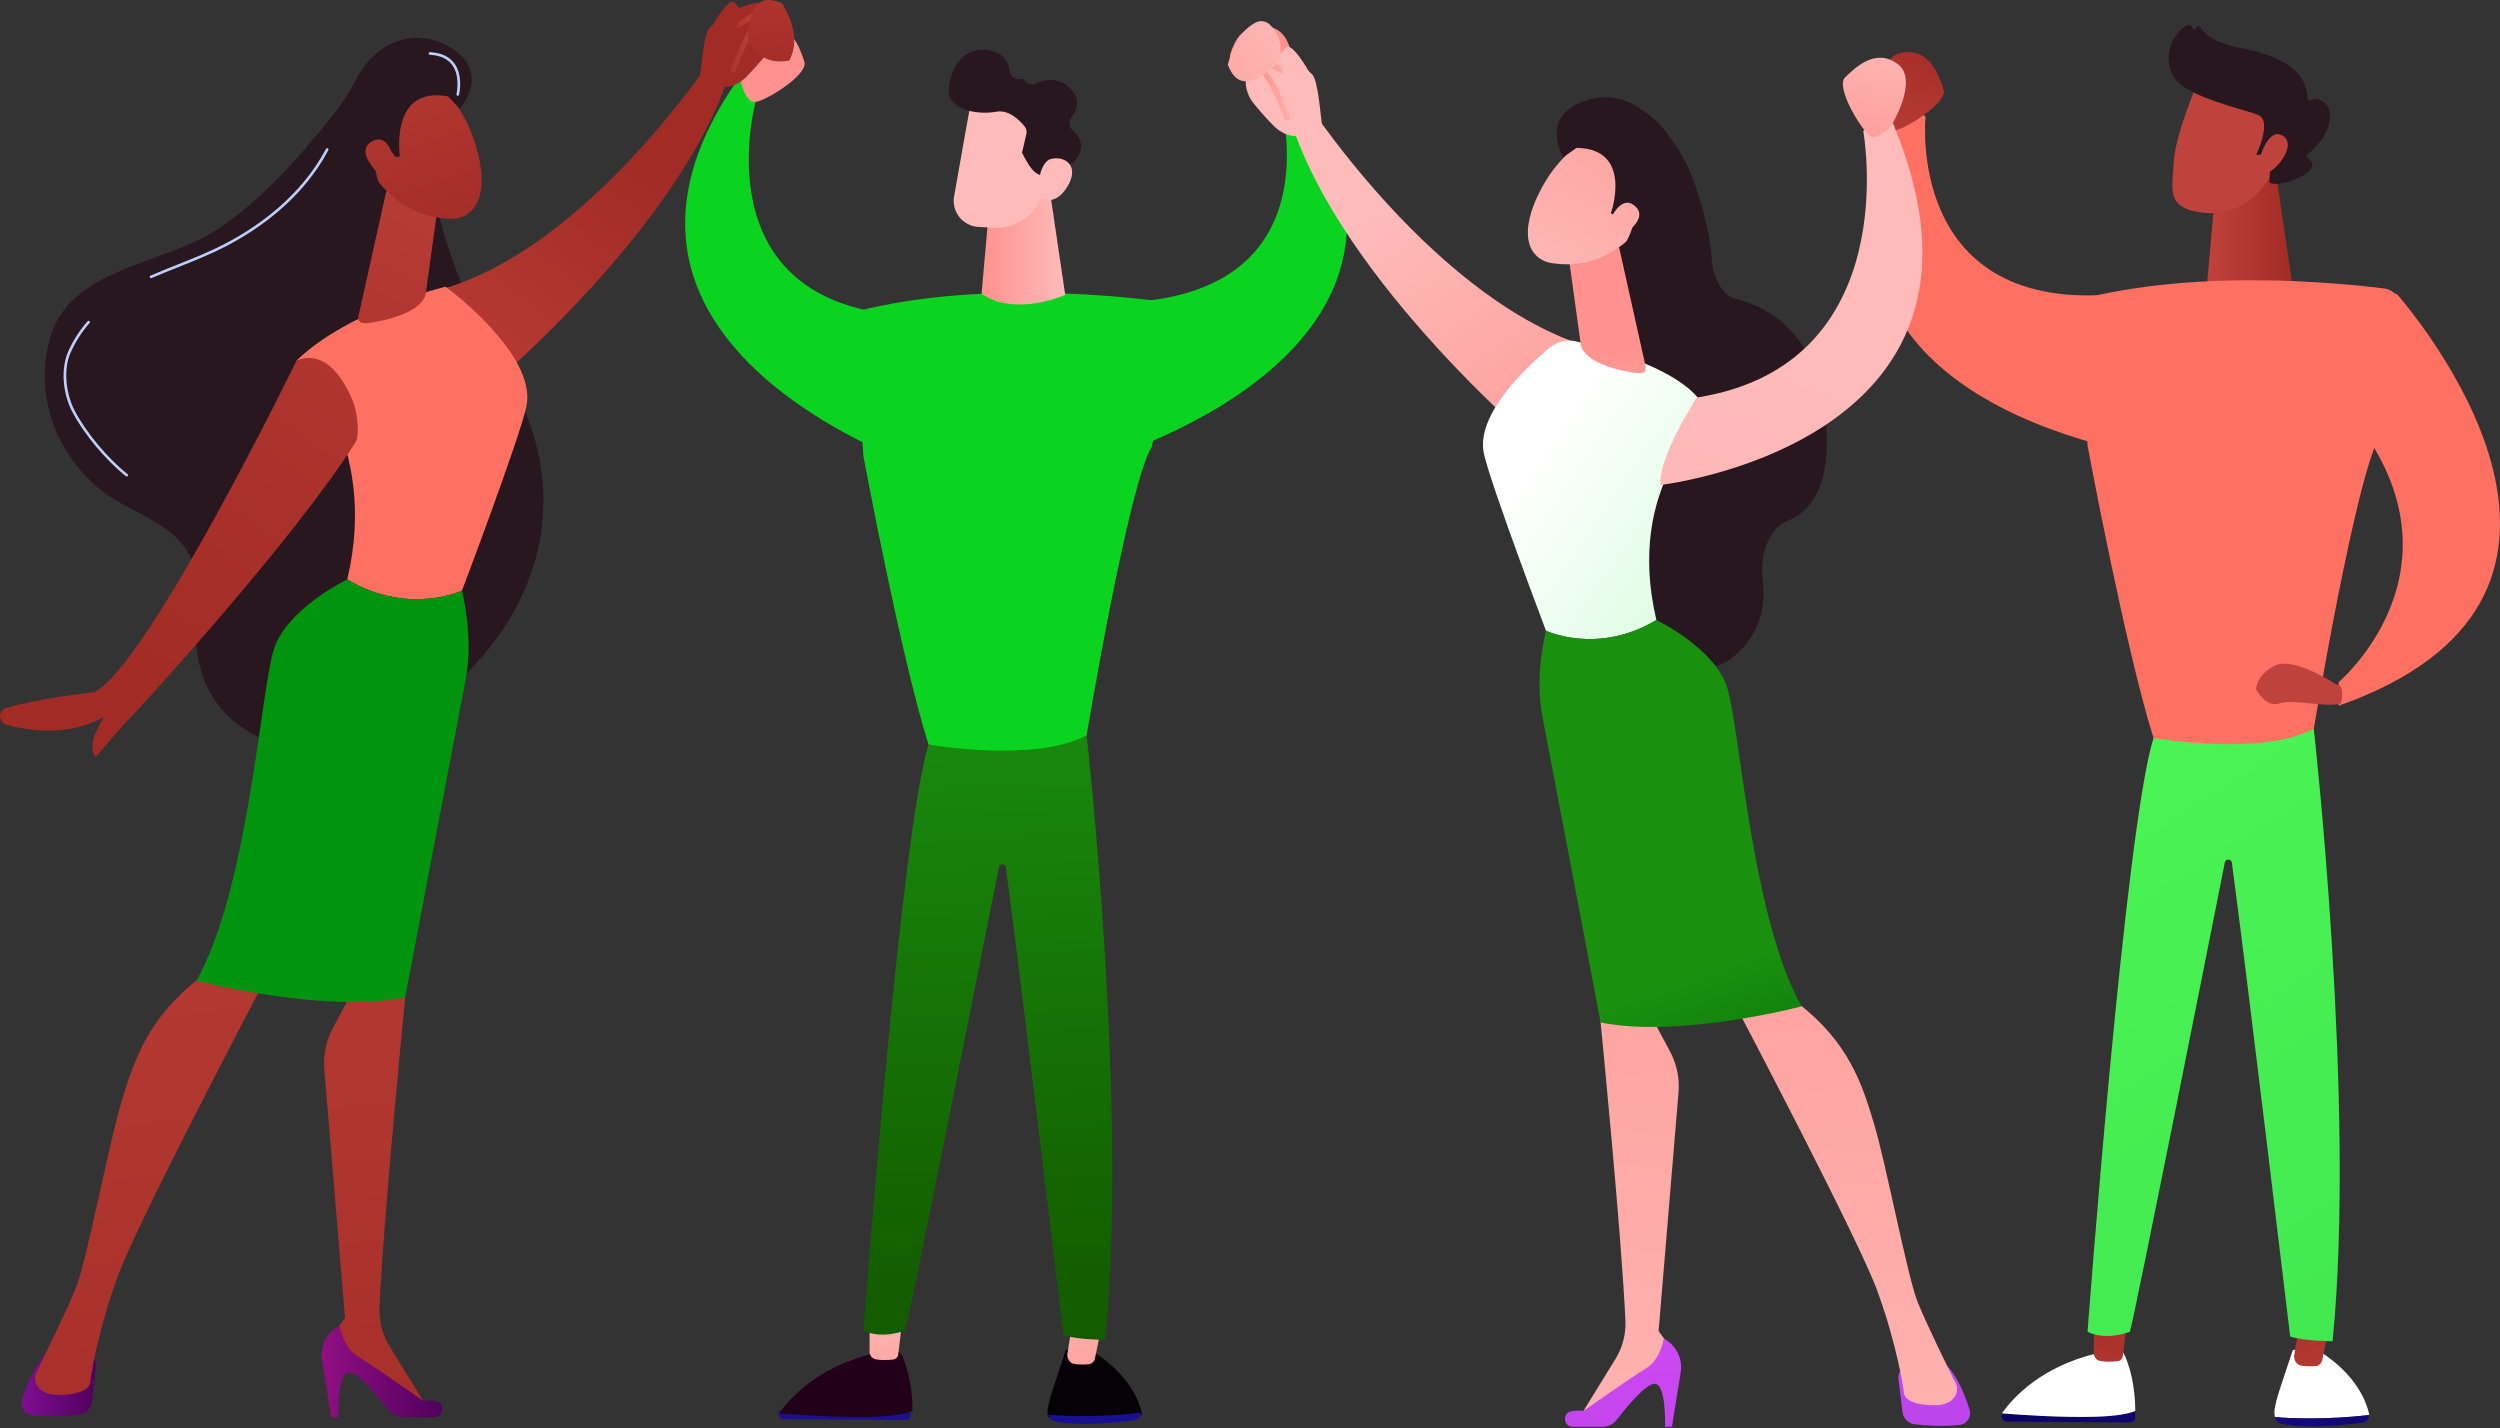 <svg width="597" height="341" viewBox="0 0 597 341" fill="none" xmlns="http://www.w3.org/2000/svg">
<rect x="0" y="0" width="597" height="341" fill="#333333" stroke="none"/>
<g clip-path="url(#clip0_331_2428)">
<path d="M272.74 337.919C272.745 337.745 272.728 337.571 272.688 337.401C270.122 327.2 259.591 321.969 259.591 321.969L254.53 322.367C251.62 331.359 249.744 335.748 250.211 338.205C250.223 338.274 250.245 338.34 250.264 338.406C254.438 338.778 263.032 339.022 272.74 337.919Z" fill="#060007"/>
<path d="M250.344 337.835C250.437 338.222 250.633 338.575 250.913 338.858C251.193 339.14 251.545 339.339 251.931 339.435C257.792 340.669 267.113 339.676 271.02 339.163C271.875 339.052 272.516 338.254 272.529 337.352C262.947 338.443 254.465 338.203 250.344 337.835Z" fill="url(#paint0_linear_331_2428)"/>
<path d="M263.666 313.839L261.479 324.366C261.417 324.728 261.241 325.061 260.976 325.316C260.711 325.571 260.372 325.735 260.008 325.783C258.88 325.897 257.742 325.879 256.619 325.73C255.489 325.563 254.694 324.417 254.908 323.188L256.428 313.839H263.666Z" fill="url(#paint1_linear_331_2428)"/>
<path d="M207.901 337.747C213.247 337.598 215.995 336.969 217.421 336.385C217.421 336.916 217.421 337.454 217.406 338.015C217.41 338.289 217.307 338.554 217.119 338.754C216.931 338.953 216.673 339.072 216.399 339.084L187.104 338.896C186.17 338.896 185.624 337.805 186.035 336.948C189.871 337.268 199.654 337.978 207.901 337.747Z" fill="url(#paint2_linear_331_2428)"/>
<path d="M186.1 337.514C186.132 337.436 186.171 337.361 186.217 337.29C188.837 333.629 195.515 326.335 208.706 323.177L215.035 322.976C215.035 322.976 217.851 327.875 217.905 336.948C216.459 337.538 213.664 338.175 208.259 338.327C199.902 338.552 189.991 337.833 186.1 337.514Z" fill="#23001A"/>
<path d="M215.746 313.138C215.676 313.604 214.821 320.68 214.489 323.423C214.463 323.727 214.336 324.012 214.128 324.235C213.92 324.458 213.644 324.604 213.343 324.651C212.274 324.779 210.563 324.894 209.054 324.584C208.643 324.483 208.28 324.243 208.025 323.905C207.77 323.568 207.639 323.153 207.653 322.73V311.624L215.746 313.138Z" fill="url(#paint3_linear_331_2428)"/>
<path d="M259.492 175.578C259.492 175.578 269.486 264.42 263.933 319.946C263.933 319.946 257.27 319.946 253.939 318.836C253.939 318.836 243.553 231.972 240.194 207.114C240.167 206.918 240.072 206.737 239.925 206.605C239.778 206.472 239.589 206.396 239.391 206.39C239.193 206.384 239 206.448 238.845 206.571C238.69 206.694 238.584 206.868 238.545 207.063C234.399 227.973 218.118 309.979 216.18 317.724C216.18 317.724 210.621 319.946 206.186 317.724C206.186 317.724 215.071 198.899 221.734 177.8L259.492 175.578Z" fill="url(#paint4_linear_331_2428)"/>
<path d="M279.481 72.3C279.481 72.3 237.282 65.637 203.965 74.52L206.187 108.947C206.187 108.947 215.071 156.699 221.734 177.8C221.734 177.8 247.276 182.241 259.492 175.578C259.492 175.578 269.487 115.61 275.04 106.725C275.04 106.725 280.591 83.405 279.481 72.3Z" fill="#0BD420"/>
<path d="M250.165 41.956L254.369 70.395C254.369 70.395 242.625 75.79 234.399 70.164L236.169 50.1L250.165 41.956Z" fill="url(#paint5_linear_331_2428)"/>
<path d="M232.064 23.442C231.934 23.684 229.4 38.019 227.839 46.893C227.687 47.758 227.72 48.645 227.936 49.497C228.151 50.349 228.545 51.145 229.09 51.833C229.635 52.522 230.32 53.088 231.1 53.493C231.879 53.898 232.735 54.134 233.612 54.184L237.016 54.385C240.032 54.565 243.006 53.612 245.356 51.714C247.707 49.815 249.263 47.108 249.722 44.122L252.181 28.048C252.181 28.048 235.28 17.624 232.064 23.442Z" fill="url(#paint6_linear_331_2428)"/>
<path d="M255.845 28.078C257.149 26.457 258.287 23.833 255.509 21.073C252.697 18.28 249.505 18.977 247.482 19.914C247.045 20.124 246.551 20.187 246.075 20.092C245.599 19.998 245.167 19.751 244.843 19.39C244.684 19.2 244.477 19.054 244.245 18.968C244.012 18.882 243.76 18.858 243.515 18.898C243.24 18.936 242.96 18.92 242.691 18.848C242.422 18.777 242.17 18.653 241.95 18.484C241.729 18.314 241.545 18.102 241.407 17.861C241.27 17.619 241.182 17.352 241.148 17.076C240.909 15.062 239.835 12.688 236.271 12C229.732 10.736 226.471 17.277 226.589 21.877C226.706 26.476 233.869 27.436 237.936 26.679C240.93 26.117 243.496 28.743 244.664 30.175C244.872 30.431 245.018 30.731 245.092 31.052C245.166 31.373 245.166 31.706 245.091 32.027L244.058 36.471C244.773 37.852 245.476 39.251 246.481 40.439C247.079 41.188 247.905 41.72 248.833 41.955C250.052 39.687 253.461 39.302 255.034 39.251C255.333 39.242 255.627 39.171 255.897 39.043C256.167 38.915 256.408 38.732 256.604 38.506C257.799 37.136 259.67 34.078 256.091 31.074C255.668 30.704 255.406 30.185 255.36 29.626C255.314 29.066 255.488 28.511 255.845 28.078Z" fill="#291720"/>
<path d="M247.661 46.705C247.661 46.705 247.802 38.682 251.05 37.938C254.298 37.193 257.799 39.533 255.021 44.333C251.568 50.306 247.661 46.705 247.661 46.705Z" fill="url(#paint7_linear_331_2428)"/>
<path d="M226.087 113.867C226.087 113.867 129.312 85.085 176.658 18.336L180.627 23.566C180.627 23.566 167.019 70.908 214.273 75.204C214.273 75.204 226.513 106.77 226.087 113.867Z" fill="#0BD420"/>
<path d="M260.486 110.64C260.486 110.64 355.84 84.685 308.494 17.936L305.286 22.471C305.286 22.471 319.551 67.682 272.296 71.977C272.301 71.982 260.061 103.547 260.486 110.64Z" fill="#0BD420"/>
<path d="M308.815 18.285C308.815 18.285 309.565 7.503 303.12 6.43C296.676 5.357 294.854 9.693 293.78 12.913C292.707 16.134 303.445 22.581 305.592 22.581C307.739 22.581 308.815 18.285 308.815 18.285Z" fill="url(#paint8_linear_331_2428)"/>
<path d="M177.037 20.064C177.037 20.064 175.968 7.176 182.406 6.101C188.845 5.025 190.998 11.47 192.074 14.692C193.149 17.915 182.406 24.357 180.26 24.357C178.113 24.357 177.037 20.064 177.037 20.064Z" fill="url(#paint9_linear_331_2428)"/>
<path d="M87.397 15.325C87.85 15.456 80.644 26.053 80.401 26.361C72.187 36.768 62.804 47.646 51.64 54.952C38.971 63.242 16.786 63.875 11.975 80.653C8.126 94.094 13.149 107.927 23.783 116.771C29.199 121.274 36.332 123.207 41.567 127.903C48.991 134.564 46.605 142.385 46.754 151.336C46.968 164.491 53.383 173.318 65.905 177.8C91.445 186.946 152.117 143.29 121.193 89.719C90.269 36.148 108.791 21.483 108.791 21.483L87.397 15.325Z" fill="#291720"/>
<path d="M172.305 10.546C172.305 10.546 141.086 59.941 103.939 69.482C103.939 69.482 111.175 90.094 116.769 92.452C116.769 92.452 162.456 54.33 174.197 17.564L172.305 10.546Z" fill="url(#paint10_linear_331_2428)"/>
<path d="M22.905 326.485L21.894 334.805C21.802 335.572 21.455 336.286 20.908 336.832C20.361 337.377 19.646 337.722 18.879 337.812C16.21 338.117 11.931 338.43 7.743 337.987C7.31 337.938 6.895 337.793 6.525 337.564C6.155 337.335 5.841 337.027 5.604 336.661C5.368 336.296 5.216 335.883 5.158 335.452C5.1 335.021 5.139 334.583 5.271 334.168C6.291 330.961 8.16 326.134 10.852 323.297H20.083C20.485 323.297 20.883 323.382 21.25 323.548C21.617 323.713 21.945 323.954 22.212 324.256C22.478 324.557 22.678 324.912 22.798 325.296C22.917 325.68 22.954 326.086 22.905 326.485Z" fill="url(#paint11_linear_331_2428)"/>
<path d="M95.2 229.012L96.759 238.177C96.759 238.177 91.541 291.023 90.613 312.162C90.471 315.473 91.325 318.75 93.064 321.571L102.137 336.302L79.079 322.698L78.622 319.884L82.396 314.694L77.452 255.493C77.161 252.014 77.879 248.525 79.52 245.443L84.288 236.486L95.2 229.012Z" fill="url(#paint12_linear_331_2428)"/>
<path d="M103.654 338.44H96.296C95.617 338.441 94.947 338.287 94.337 337.988C93.728 337.689 93.195 337.254 92.78 336.716C90.486 333.736 85.724 327.921 83.462 327.77C80.402 327.556 80.793 338.44 80.793 338.44H79.082L76.912 324.926C76.645 323.268 76.907 321.568 77.661 320.068C78.414 318.567 79.621 317.341 81.109 316.565C81.109 316.565 81.809 321.737 85.6 324.023C89.391 326.309 101.028 334.501 101.028 334.501C102.024 334.385 103.032 334.411 104.021 334.58C106.337 335.001 106.012 338.44 103.654 338.44Z" fill="url(#paint13_linear_331_2428)"/>
<path d="M63.623 233.366C63.623 233.366 33.06 291.342 28.2 304.572C23.339 317.801 21.639 328.852 21.571 329.898C21.468 331.531 19.432 333.105 13.834 333.105C10.943 333.105 9.528 331.946 8.835 330.824C8.548 330.35 8.386 329.812 8.364 329.259C8.342 328.705 8.462 328.156 8.711 327.661C10.479 324.084 16.088 312.648 18.166 307.463C20.647 301.262 25.984 273.211 28.912 263.454C31.839 253.697 35.147 243.115 47.891 233.366C47.893 233.366 56.643 224.796 63.623 233.366Z" fill="url(#paint14_linear_331_2428)"/>
<path d="M82.928 138.369C90.812 104.96 70.84 86.066 70.84 86.066C83.444 73.968 106.405 68.464 106.405 68.464C106.405 68.464 128.314 84.482 125.716 97.021C124.191 104.368 110.32 141.036 110.32 141.036C110.32 141.036 97.481 147.109 82.928 138.369Z" fill="url(#paint15_linear_331_2428)"/>
<path d="M65.449 154.903C68.656 145.238 82.927 138.366 82.927 138.366C97.481 147.105 110.312 141.032 110.312 141.032C110.312 141.032 113.191 152.032 111.204 162.255C109.218 172.478 96.758 238.165 96.758 238.165C77.122 242.144 46.922 234.162 46.922 234.162C59.429 211.97 62.239 164.575 65.449 154.903Z" fill="url(#paint16_linear_331_2428)"/>
<path d="M92.08 46.388L85.665 75.178C85.052 77.714 87.365 77.299 89.929 76.816C94.126 76.025 99.539 74.396 101.348 71.128C101.522 70.789 101.634 70.421 101.677 70.042L104.431 50.077C104.537 49.306 104.389 48.522 104.01 47.842C103.632 47.163 103.042 46.625 102.331 46.309L97.017 43.957C96.538 43.744 96.017 43.639 95.492 43.65C94.967 43.661 94.451 43.786 93.98 44.018C93.51 44.25 93.095 44.583 92.767 44.992C92.439 45.402 92.204 45.878 92.08 46.388Z" fill="url(#paint17_linear_331_2428)"/>
<path d="M104.358 20.141C104.358 20.141 111.181 24.759 114.113 36.524C117.045 48.289 112.28 52.506 107.397 52.249C102.513 51.993 95.422 50.479 89.291 42.039C83.161 33.599 95.416 14.496 104.358 20.141Z" fill="url(#paint18_linear_331_2428)"/>
<path d="M95.484 37.296C95.484 37.296 92.984 20.44 106.98 23.019L109.811 25.963C109.811 25.963 116.653 18.248 109.081 12.417C101.51 6.586 90.981 8.079 85.16 18.695C79.34 29.312 77.229 36.772 82.107 43.369C86.984 49.966 90.66 44.308 90.66 44.308C90.66 44.308 88.423 38.599 90.279 36.148C92.135 33.697 94.53 37.572 94.53 37.572L95.484 37.296Z" fill="#291720"/>
<path d="M94.53 39.941C94.53 39.941 93.296 31.268 88.866 33.74C84.435 36.212 90.463 41.84 92.879 43.754L94.53 39.941Z" fill="url(#paint19_linear_331_2428)"/>
<path d="M171.822 20.714C171.911 21.734 168.325 22.437 167.184 18.094C167.496 16.208 168.054 7.95 169.422 6.667C176.714 -0.175 182.774 0.661 182.774 0.661C183.45 3.03 184.438 5.123 184.551 7.828C184.621 9.87 183.935 11.865 182.626 13.433C181.343 14.992 179.596 17.006 178.029 18.533C175.074 21.426 171.822 20.714 171.822 20.714Z" fill="url(#paint20_linear_331_2428)"/>
<path d="M175.457 17.39L174.266 16.873C174.598 16.018 177.546 8.491 179.041 6.842C179.582 6.244 179.858 5.718 179.834 5.32C179.814 5.108 179.726 4.908 179.584 4.749L174.431 7.661L172.128 11.472L171.042 10.738L173.526 6.628L179.766 3.104L180.099 3.391C180.741 3.949 181.079 4.552 181.119 5.236C181.166 6.045 180.79 6.876 179.971 7.783C178.846 9.023 176.33 15.139 175.457 17.39Z" fill="url(#paint21_linear_331_2428)"/>
<path d="M70.84 86.067C70.84 86.067 35.344 158.923 22.514 165.293C22.514 165.293 9.47 166.655 1.482 169.072C-0.528 169.679 -0.46 172.531 1.565 173.083C7.125 174.601 16.339 175.863 24.783 171.285C24.783 171.285 20.245 178.082 22.893 180.732C22.893 180.732 28.94 173.551 31.208 171.285C33.203 169.288 69.544 129.671 84.82 105.778C86.054 103.853 85.198 98.11 84.341 95.984C82.357 91.096 77.978 83.287 70.84 86.067Z" fill="url(#paint22_linear_331_2428)"/>
<path d="M170.015 6.269C170.015 6.269 174.078 -1.018 175.449 0.63C176.819 2.279 177.208 2.422 176.366 4.939C175.523 7.456 177.104 12.921 174.803 14.647C172.502 16.373 170.693 15.222 170.015 6.269Z" fill="url(#paint23_linear_331_2428)"/>
<path d="M30.265 113.79C30.312 113.789 30.359 113.778 30.401 113.758C30.444 113.737 30.481 113.707 30.511 113.67C30.537 113.638 30.556 113.601 30.568 113.561C30.579 113.521 30.583 113.48 30.578 113.439C30.574 113.398 30.561 113.358 30.541 113.321C30.521 113.285 30.494 113.253 30.462 113.228C25.591 109.332 20.495 103.199 17.779 97.971C15.906 94.363 14.982 88.492 16.841 84.251C17.985 81.659 19.52 79.257 21.393 77.131C21.421 77.1 21.442 77.063 21.455 77.024C21.468 76.984 21.474 76.943 21.471 76.901C21.468 76.86 21.457 76.819 21.439 76.782C21.42 76.745 21.395 76.711 21.363 76.684C21.3 76.63 21.218 76.603 21.135 76.608C21.052 76.614 20.974 76.652 20.918 76.714C19.004 78.889 17.434 81.346 16.263 83.997C14.525 87.963 14.918 93.833 17.221 98.262C19.971 103.56 25.133 109.774 30.068 113.719C30.124 113.765 30.193 113.79 30.265 113.79Z" fill="#BDD0FB"/>
<path d="M36.056 66.435C36.099 66.435 36.142 66.426 36.182 66.409C38.305 65.483 40.501 64.609 42.627 63.762C46.394 62.265 50.288 60.712 53.96 58.807C61.713 54.772 72.251 47.508 78.415 35.836C78.451 35.762 78.456 35.678 78.43 35.6C78.405 35.523 78.35 35.458 78.279 35.42C78.207 35.382 78.123 35.373 78.044 35.395C77.966 35.417 77.899 35.468 77.857 35.538C71.77 47.07 61.343 54.253 53.669 58.247C50.034 60.139 46.157 61.683 42.404 63.178C40.266 64.033 38.074 64.889 35.94 65.829C35.874 65.859 35.821 65.91 35.788 65.974C35.755 66.039 35.745 66.112 35.76 66.183C35.775 66.253 35.813 66.317 35.869 66.363C35.925 66.408 35.994 66.434 36.066 66.435H36.056Z" fill="#BDD0FB"/>
<path d="M109.314 22.869C109.384 22.869 109.453 22.845 109.508 22.802C109.564 22.759 109.603 22.698 109.62 22.629C109.665 22.445 110.689 18.083 108.463 15.096C107.248 13.473 105.307 12.586 102.69 12.464C102.648 12.461 102.606 12.466 102.567 12.479C102.527 12.493 102.491 12.514 102.46 12.542C102.429 12.57 102.405 12.604 102.387 12.642C102.37 12.68 102.361 12.722 102.36 12.763C102.358 12.805 102.364 12.846 102.379 12.886C102.393 12.925 102.414 12.961 102.442 12.991C102.47 13.022 102.504 13.047 102.542 13.065C102.579 13.083 102.62 13.093 102.662 13.095C105.078 13.208 106.859 14.01 107.956 15.475C110.013 18.224 109.015 22.437 109.006 22.48C108.996 22.52 108.994 22.561 109.001 22.602C109.007 22.643 109.021 22.683 109.043 22.718C109.064 22.753 109.092 22.784 109.126 22.808C109.159 22.833 109.197 22.851 109.237 22.86C109.262 22.867 109.288 22.869 109.314 22.869Z" fill="#BDD0FB"/>
<path d="M565.74 337.919C565.745 337.745 565.728 337.571 565.688 337.401C563.122 327.2 552.591 321.969 552.591 321.969L547.53 322.367C544.62 331.359 542.744 335.748 543.211 338.205C543.223 338.274 543.245 338.34 543.264 338.406C547.438 338.778 556.032 339.022 565.74 337.919Z" fill="white"/>
<path d="M543.264 338.406C543.357 338.798 543.556 339.156 543.839 339.442C544.122 339.728 544.479 339.931 544.87 340.027C550.808 341.278 560.249 340.273 564.211 339.753C565.086 339.64 565.725 338.832 565.74 337.918C556.032 339.022 547.438 338.778 543.264 338.406Z" fill="url(#paint24_linear_331_2428)"/>
<path d="M556.759 314.093L554.544 324.761C554.481 325.129 554.301 325.467 554.032 325.725C553.763 325.983 553.418 326.148 553.047 326.196C551.904 326.311 550.752 326.293 549.613 326.14C548.469 325.974 547.674 324.813 547.877 323.575L549.417 314.104L556.759 314.093Z" fill="url(#paint25_linear_331_2428)"/>
<path d="M500.265 338.318C505.671 338.166 508.466 337.529 509.911 336.939C509.911 337.476 509.911 338.023 509.894 338.59C509.899 338.868 509.795 339.136 509.605 339.339C509.415 339.542 509.154 339.663 508.876 339.676L479.197 339.484C478.249 339.484 477.7 338.378 478.106 337.51C481.991 337.833 491.902 338.551 500.265 338.318Z" fill="url(#paint26_linear_331_2428)"/>
<path d="M478.1 337.514C478.132 337.436 478.171 337.361 478.217 337.29C480.837 333.629 487.515 326.335 500.706 323.177L507.035 322.976C507.035 322.976 509.851 327.875 509.905 336.948C508.459 337.538 505.664 338.175 500.259 338.327C491.902 338.552 481.991 337.833 478.1 337.514Z" fill="white"/>
<path d="M508.207 313.377C508.136 313.85 507.27 321.019 506.934 323.799C506.908 324.106 506.779 324.395 506.568 324.621C506.358 324.846 506.078 324.994 505.773 325.042C504.704 325.17 502.951 325.287 501.426 324.975C501.01 324.872 500.642 324.629 500.384 324.287C500.125 323.945 499.992 323.524 500.006 323.096V311.842L508.207 313.377Z" fill="url(#paint27_linear_331_2428)"/>
<path d="M552.529 174.004C552.529 174.004 562.656 264.027 557.02 320.282C557.02 320.282 550.269 320.282 546.895 319.157C546.895 319.157 536.37 231.144 532.966 205.959C532.93 205.768 532.83 205.594 532.682 205.467C532.534 205.34 532.347 205.267 532.152 205.261C531.958 205.255 531.766 205.315 531.611 205.432C531.455 205.55 531.344 205.717 531.296 205.906C527.096 227.094 510.599 310.185 508.63 318.03C508.63 318.03 503.004 320.282 498.503 318.03C498.503 318.03 507.505 197.643 514.256 176.26L552.529 174.004Z" fill="url(#paint28_linear_331_2428)"/>
<path d="M543.081 38.615L547.34 67.42C547.34 67.42 535.44 72.888 527.107 67.185L528.901 46.856L543.081 38.615Z" fill="url(#paint29_linear_331_2428)"/>
<path d="M569.458 68.903C558.78 67.549 524.4 64.111 496.271 71.612L498.52 106.494C498.52 106.494 507.522 154.877 514.273 176.256C514.273 176.256 540.146 180.747 552.529 174.005C552.529 174.005 562.656 113.245 568.284 104.242C568.284 104.242 572.892 84.882 572.933 72.865C572.938 71.894 572.587 70.955 571.947 70.225C571.307 69.495 570.421 69.025 569.458 68.903Z" fill="url(#paint30_linear_331_2428)"/>
<path d="M519.471 109.802C519.471 109.802 418.814 99.061 455.841 23.855L459.819 27.917C459.819 27.917 455.114 73.722 503.602 70.38C503.602 70.384 518.746 102.553 519.471 109.802Z" fill="url(#paint31_linear_331_2428)"/>
<path d="M448.733 26.861C448.733 26.861 447.631 13.662 454.232 12.56C460.833 11.459 463.033 18.062 464.133 21.362C465.232 24.661 454.232 31.262 452.032 31.262C449.832 31.262 448.733 26.861 448.733 26.861Z" fill="url(#paint32_linear_331_2428)"/>
<path d="M572.626 70.491C581.393 80.853 630.244 143.226 558.479 168.524V162.885C558.479 162.885 587.805 138.081 565.246 104.232C565.246 104.232 568.34 78.63 570.605 70.908C570.665 70.706 570.78 70.523 570.936 70.38C571.092 70.237 571.284 70.139 571.491 70.096C571.698 70.054 571.913 70.068 572.113 70.137C572.312 70.207 572.49 70.329 572.626 70.491Z" fill="url(#paint33_linear_331_2428)"/>
<path d="M557.914 163.456C557.914 163.456 547.763 156.688 543.252 158.944C538.74 161.2 538.74 164.583 538.74 164.583C538.74 164.583 540.996 169.095 544.378 167.968C547.761 166.841 555.658 169.095 559.043 167.968C559.043 167.962 560.17 163.456 557.914 163.456Z" fill="url(#paint34_linear_331_2428)"/>
<path d="M524.905 19.482C524.905 19.482 519.469 31.965 519.106 38.513C518.742 45.06 517.329 49.318 524.905 50.637C532.481 51.956 538.864 48.182 542.321 41.656C542.321 41.656 547.738 31.606 546.523 27.479C545.309 23.352 524.905 19.482 524.905 19.482Z" fill="url(#paint35_linear_331_2428)"/>
<path d="M539.732 36.966H538.774C538.774 36.966 542.721 28.873 539.253 27.451C535.785 26.029 522.05 23.228 519.087 18.355C516.23 13.65 518.779 7.586 522.589 5.888C522.707 5.842 522.837 5.841 522.956 5.885C523.074 5.93 523.172 6.016 523.231 6.128L523.545 6.724C523.593 6.815 523.667 6.889 523.757 6.937C523.848 6.985 523.95 7.006 524.052 6.995C524.154 6.985 524.251 6.945 524.329 6.879C524.408 6.814 524.466 6.726 524.495 6.628C524.521 6.533 524.575 6.448 524.649 6.383C524.722 6.318 524.814 6.275 524.911 6.26C525.008 6.245 525.108 6.259 525.198 6.299C525.288 6.339 525.364 6.405 525.418 6.487C526.325 7.943 528.782 10.315 535.37 11.529C544.716 13.255 550.896 17.037 551.048 23.504C551.049 23.596 551.074 23.687 551.122 23.766C551.17 23.846 551.238 23.911 551.32 23.954C551.401 23.998 551.493 24.019 551.586 24.015C551.678 24.011 551.768 23.982 551.846 23.931C552.536 23.504 553.64 23.313 555.117 24.554C557.683 26.713 556.633 32.311 551.005 36.917C550.942 36.967 550.891 37.03 550.857 37.103C550.822 37.176 550.806 37.256 550.808 37.337C550.811 37.417 550.832 37.496 550.871 37.566C550.91 37.637 550.964 37.697 551.031 37.743C552.051 38.406 553.571 39.986 549.63 42.092C545.6 44.247 543.215 44.016 542.315 43.781C542.198 43.752 542.095 43.683 542.023 43.586C541.951 43.489 541.916 43.369 541.924 43.249L542.279 37.525C542.283 37.454 542.273 37.384 542.249 37.318C542.226 37.252 542.189 37.191 542.14 37.14C542.092 37.089 542.034 37.048 541.97 37.02C541.905 36.992 541.836 36.977 541.766 36.977L539.732 36.966Z" fill="#291720"/>
<path d="M539.497 38.164C539.497 38.164 541.569 30.19 545.144 32.427C548.72 34.664 543.29 41.361 540.414 41.66L539.497 38.164Z" fill="url(#paint36_linear_331_2428)"/>
<path d="M186.773 0.806C189.691 5.696 190.669 10.305 188.483 14.449C184.305 15.276 181.018 13.807 178.647 10.024C178.784 2.553 180.67 -1.924 186.773 0.806Z" fill="url(#paint37_linear_331_2428)"/>
<path d="M310.313 21.804C310.313 21.804 343.072 73.62 382.026 83.627C382.026 83.627 374.435 105.245 368.576 107.719C368.576 107.719 320.652 67.733 308.337 29.166L310.313 21.804Z" fill="url(#paint38_linear_331_2428)"/>
<path d="M310.811 32.472C310.717 33.541 314.48 34.279 315.678 29.722C315.348 27.744 314.765 19.082 313.325 17.735C305.677 10.567 299.322 11.438 299.322 11.438C298.612 13.92 297.577 16.118 297.459 18.954C297.382 21.095 298.099 23.189 299.471 24.834C300.825 26.47 302.649 28.58 304.293 30.18C307.409 33.218 310.811 32.472 310.811 32.472Z" fill="url(#paint39_linear_331_2428)"/>
<path d="M307.008 28.985L308.259 28.444C307.912 27.548 304.818 19.651 303.251 17.921C302.682 17.293 302.395 16.741 302.417 16.324C302.44 16.102 302.532 15.892 302.68 15.725L308.085 18.779L310.502 22.775L311.641 22.008L309.035 17.697L302.489 13.999L302.139 14.301C301.461 14.885 301.11 15.52 301.07 16.226C301.02 17.081 301.414 17.936 302.273 18.896C303.452 20.207 306.09 26.622 307.008 28.985Z" fill="url(#paint40_linear_331_2428)"/>
<path d="M312.715 17.32C312.715 17.32 308.438 9.674 307.014 11.404C305.59 13.134 305.168 13.283 306.054 15.924C306.939 18.565 305.28 24.298 307.694 26.107C310.108 27.916 312.005 26.71 312.715 17.32Z" fill="url(#paint41_linear_331_2428)"/>
<path d="M392.022 26.258C392.022 26.258 396.714 28.328 401.957 37.711C404.546 42.345 408.04 52.555 408.784 61.936C409.167 66.779 411.464 70.658 414.558 71.396C422.256 73.239 434.108 79.477 436.007 100.336C437.455 116.257 432.257 122.294 426.802 124.383C422.795 125.918 420.132 132.002 420.943 138.318C421.721 144.376 420.56 151.381 413.839 156.922C398.777 169.324 383.736 127.52 383.736 127.52L380.653 54.514L392.022 26.258Z" fill="#291720"/>
<path d="M453.346 329.209L454.321 337.221C454.409 337.96 454.743 338.648 455.27 339.173C455.797 339.698 456.486 340.031 457.225 340.117C459.791 340.409 463.914 340.711 467.947 340.285C468.363 340.238 468.763 340.099 469.119 339.878C469.475 339.657 469.778 339.36 470.006 339.009C470.233 338.657 470.381 338.26 470.436 337.844C470.492 337.429 470.455 337.007 470.329 336.608C469.345 333.516 467.549 328.871 464.953 326.13H456.064C455.675 326.13 455.291 326.212 454.937 326.372C454.583 326.531 454.267 326.764 454.01 327.056C453.753 327.347 453.56 327.69 453.446 328.061C453.332 328.432 453.298 328.824 453.346 329.209Z" fill="url(#paint42_linear_331_2428)"/>
<path d="M383.728 235.346L382.231 244.173C382.231 244.173 387.256 295.064 388.15 315.415C388.29 318.604 387.47 321.762 385.797 324.481L377.062 338.666L399.262 325.565L399.705 322.856L396.07 317.859L400.832 260.851C401.111 257.503 400.42 254.144 398.841 251.178L394.248 242.55L383.728 235.346Z" fill="url(#paint43_linear_331_2428)"/>
<path d="M375.589 340.722H382.673C383.327 340.722 383.973 340.573 384.56 340.286C385.147 339.998 385.66 339.579 386.061 339.062C388.267 336.193 392.845 330.593 395.041 330.447C397.986 330.25 397.607 340.722 397.607 340.722H399.258L401.352 327.71C401.609 326.113 401.357 324.476 400.631 323.03C399.905 321.585 398.743 320.404 397.308 319.657C397.308 319.657 396.634 324.637 392.984 326.84C389.334 329.042 378.125 336.93 378.125 336.93C377.167 336.819 376.198 336.845 375.247 337.007C373.004 337.412 373.316 340.722 375.589 340.722Z" fill="url(#paint44_linear_331_2428)"/>
<path d="M414.139 239.539C414.139 239.539 443.571 295.368 448.249 308.115C452.928 320.861 454.568 331.495 454.63 332.491C454.729 334.065 456.685 335.573 462.08 335.573C464.86 335.573 466.228 334.456 466.895 333.377C467.172 332.921 467.328 332.402 467.348 331.869C467.369 331.337 467.253 330.807 467.013 330.332C465.302 326.887 459.91 315.875 457.908 310.873C455.52 304.909 450.379 277.888 447.561 268.492C444.743 259.096 441.557 248.907 429.285 239.52C429.285 239.539 420.86 231.285 414.139 239.539Z" fill="url(#paint45_linear_331_2428)"/>
<path d="M395.546 148.06C387.955 115.891 407.807 100.177 407.807 100.177C406.951 89.93 385.089 83.631 376.427 81.529C375.332 81.262 374.189 81.256 373.091 81.51C371.992 81.765 370.969 82.273 370.102 82.993C364.435 87.709 352.42 98.967 354.345 108.245C355.812 115.318 369.187 150.626 369.187 150.626C369.187 150.626 381.531 156.476 395.546 148.06Z" fill="url(#paint46_linear_331_2428)"/>
<path d="M412.381 163.986C409.291 154.678 395.548 148.058 395.548 148.058C381.534 156.477 369.179 150.624 369.179 150.624C369.179 150.624 366.399 161.215 368.323 171.06C370.248 180.905 382.231 244.171 382.231 244.171C401.14 248.003 430.221 240.322 430.221 240.322C418.174 218.934 415.469 173.292 412.381 163.986Z" fill="url(#paint47_linear_331_2428)"/>
<path d="M386.734 59.483L392.907 87.211C393.498 89.653 391.272 89.253 388.802 88.787C384.758 88.025 379.547 86.454 377.805 83.308C377.636 82.982 377.529 82.628 377.49 82.263L374.837 63.037C374.733 62.294 374.875 61.537 375.24 60.881C375.605 60.225 376.173 59.706 376.859 59.402L381.976 57.133C382.439 56.928 382.942 56.827 383.448 56.838C383.954 56.848 384.452 56.97 384.906 57.194C385.36 57.418 385.759 57.74 386.075 58.135C386.391 58.531 386.616 58.991 386.734 59.483Z" fill="url(#paint48_linear_331_2428)"/>
<path d="M379.492 33.086C379.492 33.086 372.181 36.171 367.211 46.736C362.242 57.302 365.952 62.177 370.615 62.846C375.279 63.516 382.25 63.413 389.625 56.59C397 49.767 388.994 29.427 379.492 33.086Z" fill="url(#paint49_linear_331_2428)"/>
<path d="M384.668 50.951C384.668 50.951 390.183 35.495 376.481 35.314L373.25 37.565C373.25 37.565 368.223 28.997 376.474 24.907C384.726 20.816 394.383 24.195 397.896 35.314C401.409 46.433 402.006 53.872 396.164 59.19C390.322 64.508 387.914 58.478 387.914 58.478C387.914 58.478 391.096 53.504 389.8 50.842C388.505 48.18 385.524 51.394 385.524 51.394L384.668 50.951Z" fill="#291720"/>
<path d="M383.862 53.945C383.862 53.945 386.642 45.984 390.371 49.156C394.1 52.327 387.347 56.509 384.706 57.865L383.862 53.945Z" fill="url(#paint50_linear_331_2428)"/>
<path d="M396.511 115.808C396.511 115.808 486.392 105.544 450.687 26.339L444.941 31.258C444.941 31.258 455.205 87.067 405.201 94.934C405.201 94.941 396.085 108.698 396.511 115.808Z" fill="url(#paint51_linear_331_2428)"/>
<path d="M451.533 30.169C451.533 30.169 458.401 19.187 453.156 15.274C447.911 11.361 443.042 16.114 440.609 18.481C438.175 20.848 444.78 31.525 446.694 32.508C448.608 33.492 451.533 30.169 451.533 30.169Z" fill="url(#paint52_linear_331_2428)"/>
<path d="M293.198 15.449C294.406 10.744 296.461 7.193 299.812 5.399C300.361 5.11 300.987 5.002 301.601 5.089C302.215 5.175 302.786 5.453 303.233 5.882C305.564 8.142 306.317 11.086 305.464 14.728C300.066 19.89 295.559 21.703 293.198 15.449Z" fill="url(#paint53_linear_331_2428)"/>
</g>
<defs>
<linearGradient id="paint0_linear_331_2428" x1="182.449" y1="603.308" x2="220.205" y2="476.352" gradientUnits="userSpaceOnUse">
<stop stop-color="#09005D"/>
<stop offset="1" stop-color="#1A0F91"/>
</linearGradient>
<linearGradient id="paint1_linear_331_2428" x1="257.544" y1="303.703" x2="261.996" y2="342.567" gradientUnits="userSpaceOnUse">
<stop stop-color="#FEBBBA"/>
<stop offset="1" stop-color="#FF928E"/>
</linearGradient>
<linearGradient id="paint2_linear_331_2428" x1="623.086" y1="1754.06" x2="585.329" y2="1627.11" gradientUnits="userSpaceOnUse">
<stop stop-color="#09005D"/>
<stop offset="1" stop-color="#1A0F91"/>
</linearGradient>
<linearGradient id="paint3_linear_331_2428" x1="210.634" y1="308.675" x2="214.799" y2="345.031" gradientUnits="userSpaceOnUse">
<stop stop-color="#FEBBBA"/>
<stop offset="1" stop-color="#FF928E"/>
</linearGradient>
<linearGradient id="paint4_linear_331_2428" x1="236.347" y1="307.514" x2="231.35" y2="150.938" gradientUnits="userSpaceOnUse">
<stop stop-color="#135D00"/>
<stop offset="1" stop-color="#19910F"/>
</linearGradient>
<linearGradient id="paint5_linear_331_2428" x1="254.369" y1="57.334" x2="234.399" y2="57.334" gradientUnits="userSpaceOnUse">
<stop stop-color="#FEBBBA"/>
<stop offset="1" stop-color="#FF928E"/>
</linearGradient>
<linearGradient id="paint6_linear_331_2428" x1="-1430.36" y1="-1480.3" x2="-1457.06" y2="-1504.58" gradientUnits="userSpaceOnUse">
<stop stop-color="#FEBBBA"/>
<stop offset="1" stop-color="#FF928E"/>
</linearGradient>
<linearGradient id="paint7_linear_331_2428" x1="-1426.85" y1="-1484.17" x2="-1453.54" y2="-1508.45" gradientUnits="userSpaceOnUse">
<stop stop-color="#FEBBBA"/>
<stop offset="1" stop-color="#FF928E"/>
</linearGradient>
<linearGradient id="paint8_linear_331_2428" x1="383.833" y1="-141.609" x2="338.576" y2="-55.404" gradientUnits="userSpaceOnUse">
<stop stop-color="#FEBBBA"/>
<stop offset="1" stop-color="#FF928E"/>
</linearGradient>
<linearGradient id="paint9_linear_331_2428" x1="251.016" y1="-99.29" x2="205.462" y2="-21.725" gradientUnits="userSpaceOnUse">
<stop stop-color="#FEBBBA"/>
<stop offset="1" stop-color="#FF928E"/>
</linearGradient>
<linearGradient id="paint10_linear_331_2428" x1="149.72" y1="34.635" x2="93.205" y2="112.937" gradientUnits="userSpaceOnUse">
<stop stop-color="#A22B25"/>
<stop offset="1" stop-color="#C0423C"/>
</linearGradient>
<linearGradient id="paint11_linear_331_2428" x1="22.927" y1="330.751" x2="5.132" y2="330.751" gradientUnits="userSpaceOnUse">
<stop stop-color="#50005D"/>
<stop offset="1" stop-color="#7F0F91"/>
</linearGradient>
<linearGradient id="paint12_linear_331_2428" x1="98.119" y1="400.923" x2="72.51" y2="101.633" gradientUnits="userSpaceOnUse">
<stop stop-color="#A22B25"/>
<stop offset="1" stop-color="#C0423C"/>
</linearGradient>
<linearGradient id="paint13_linear_331_2428" x1="105.597" y1="327.502" x2="76.805" y2="327.502" gradientUnits="userSpaceOnUse">
<stop stop-color="#50005D"/>
<stop offset="1" stop-color="#910F84"/>
</linearGradient>
<linearGradient id="paint14_linear_331_2428" x1="46.606" y1="405.378" x2="20.991" y2="106.007" gradientUnits="userSpaceOnUse">
<stop stop-color="#A22B25"/>
<stop offset="1" stop-color="#C0423C"/>
</linearGradient>
<linearGradient id="paint15_linear_331_2428" x1="-592.034" y1="-1612.94" x2="-553.068" y2="-1516.24" gradientUnits="userSpaceOnUse">
<stop stop-color="#FF928E"/>
<stop offset="1" stop-color="#FE7062"/>
</linearGradient>
<linearGradient id="paint16_linear_331_2428" x1="293.443" y1="-44.757" x2="238.6" y2="17.301" gradientUnits="userSpaceOnUse">
<stop stop-color="#53FF4F"/>
<stop offset="1" stop-color="#01950F"/>
</linearGradient>
<linearGradient id="paint17_linear_331_2428" x1="64.259" y1="134.672" x2="115.131" y2="15.612" gradientUnits="userSpaceOnUse">
<stop stop-color="#A22B25"/>
<stop offset="1" stop-color="#C0423C"/>
</linearGradient>
<linearGradient id="paint18_linear_331_2428" x1="111.111" y1="62.398" x2="84.17" y2="-18.781" gradientUnits="userSpaceOnUse">
<stop stop-color="#A22B25"/>
<stop offset="1" stop-color="#C0423C"/>
</linearGradient>
<linearGradient id="paint19_linear_331_2428" x1="102.365" y1="66.816" x2="75.426" y2="-14.36" gradientUnits="userSpaceOnUse">
<stop stop-color="#A22B25"/>
<stop offset="1" stop-color="#C0423C"/>
</linearGradient>
<linearGradient id="paint20_linear_331_2428" x1="160.353" y1="33.538" x2="122.033" y2="86.627" gradientUnits="userSpaceOnUse">
<stop stop-color="#A22B25"/>
<stop offset="1" stop-color="#C0423C"/>
</linearGradient>
<linearGradient id="paint21_linear_331_2428" x1="171.039" y1="10.246" x2="181.121" y2="10.246" gradientUnits="userSpaceOnUse">
<stop stop-color="#A22B25"/>
<stop offset="1" stop-color="#C0423C"/>
</linearGradient>
<linearGradient id="paint22_linear_331_2428" x1="24.635" y1="164.175" x2="148.024" y2="-16.58" gradientUnits="userSpaceOnUse">
<stop stop-color="#A22B25"/>
<stop offset="1" stop-color="#C0423C"/>
</linearGradient>
<linearGradient id="paint23_linear_331_2428" x1="165.298" y1="20.183" x2="144.204" y2="49.341" gradientUnits="userSpaceOnUse">
<stop stop-color="#A22B25"/>
<stop offset="1" stop-color="#C0423C"/>
</linearGradient>
<linearGradient id="paint24_linear_331_2428" x1="600.092" y1="302.826" x2="516.967" y2="368.096" gradientUnits="userSpaceOnUse">
<stop stop-color="#09005D"/>
<stop offset="1" stop-color="#1A0F91"/>
</linearGradient>
<linearGradient id="paint25_linear_331_2428" x1="550.556" y1="303.825" x2="555.068" y2="343.202" gradientUnits="userSpaceOnUse">
<stop stop-color="#A22B25"/>
<stop offset="1" stop-color="#C0423C"/>
</linearGradient>
<linearGradient id="paint26_linear_331_2428" x1="473.956" y1="322.197" x2="554.341" y2="385.316" gradientUnits="userSpaceOnUse">
<stop stop-color="#09005D"/>
<stop offset="1" stop-color="#1A0F91"/>
</linearGradient>
<linearGradient id="paint27_linear_331_2428" x1="503.026" y1="308.863" x2="507.247" y2="345.698" gradientUnits="userSpaceOnUse">
<stop stop-color="#A22B25"/>
<stop offset="1" stop-color="#C0423C"/>
</linearGradient>
<linearGradient id="paint28_linear_331_2428" x1="419.76" y1="78.441" x2="608.228" y2="377.051" gradientUnits="userSpaceOnUse">
<stop stop-color="#4FFF56"/>
<stop offset="1" stop-color="#40E250"/>
</linearGradient>
<linearGradient id="paint29_linear_331_2428" x1="547.34" y1="54.199" x2="527.107" y2="54.199" gradientUnits="userSpaceOnUse">
<stop stop-color="#A22B25"/>
<stop offset="1" stop-color="#C0423C"/>
</linearGradient>
<linearGradient id="paint30_linear_331_2428" x1="663.454" y1="-222.247" x2="624.485" y2="-125.551" gradientUnits="userSpaceOnUse">
<stop stop-color="#FF928E"/>
<stop offset="1" stop-color="#FE7062"/>
</linearGradient>
<linearGradient id="paint31_linear_331_2428" x1="664.927" y1="-718.412" x2="641.814" y2="-616.751" gradientUnits="userSpaceOnUse">
<stop stop-color="#FF928E"/>
<stop offset="1" stop-color="#FE7062"/>
</linearGradient>
<linearGradient id="paint32_linear_331_2428" x1="461.09" y1="6.103" x2="449.539" y2="44.056" gradientUnits="userSpaceOnUse">
<stop stop-color="#A22B25"/>
<stop offset="1" stop-color="#C0423C"/>
</linearGradient>
<linearGradient id="paint33_linear_331_2428" x1="707.305" y1="-204.576" x2="668.338" y2="-107.88" gradientUnits="userSpaceOnUse">
<stop stop-color="#FF928E"/>
<stop offset="1" stop-color="#FE7062"/>
</linearGradient>
<linearGradient id="paint34_linear_331_2428" x1="615.308" y1="26.394" x2="582.196" y2="95.932" gradientUnits="userSpaceOnUse">
<stop stop-color="#A22B25"/>
<stop offset="1" stop-color="#C0423C"/>
</linearGradient>
<linearGradient id="paint35_linear_331_2428" x1="810.337" y1="1110.25" x2="795.905" y2="1054.44" gradientUnits="userSpaceOnUse">
<stop stop-color="#A22B25"/>
<stop offset="1" stop-color="#C0423C"/>
</linearGradient>
<linearGradient id="paint36_linear_331_2428" x1="820.036" y1="1107.74" x2="805.604" y2="1051.94" gradientUnits="userSpaceOnUse">
<stop stop-color="#A22B25"/>
<stop offset="1" stop-color="#C0423C"/>
</linearGradient>
<linearGradient id="paint37_linear_331_2428" x1="183.205" y1="20.453" x2="188.185" y2="-29.058" gradientUnits="userSpaceOnUse">
<stop stop-color="#A22B25"/>
<stop offset="1" stop-color="#C0423C"/>
</linearGradient>
<linearGradient id="paint38_linear_331_2428" x1="334.766" y1="46.191" x2="394.01" y2="128.075" gradientUnits="userSpaceOnUse">
<stop stop-color="#FEBBBA"/>
<stop offset="1" stop-color="#FF928E"/>
</linearGradient>
<linearGradient id="paint39_linear_331_2428" x1="323.636" y1="45.054" x2="363.806" y2="100.572" gradientUnits="userSpaceOnUse">
<stop stop-color="#FEBBBA"/>
<stop offset="1" stop-color="#FF928E"/>
</linearGradient>
<linearGradient id="paint40_linear_331_2428" x1="311.641" y1="21.492" x2="301.065" y2="21.492" gradientUnits="userSpaceOnUse">
<stop stop-color="#FEBBBA"/>
<stop offset="1" stop-color="#FF928E"/>
</linearGradient>
<linearGradient id="paint41_linear_331_2428" x1="317.665" y1="31.914" x2="339.79" y2="62.498" gradientUnits="userSpaceOnUse">
<stop stop-color="#FEBBBA"/>
<stop offset="1" stop-color="#FF928E"/>
</linearGradient>
<linearGradient id="paint42_linear_331_2428" x1="461.472" y1="261.376" x2="462.135" y2="373.977" gradientUnits="userSpaceOnUse">
<stop stop-color="#DC4FFF"/>
<stop offset="1" stop-color="#AE40E2"/>
</linearGradient>
<linearGradient id="paint43_linear_331_2428" x1="380.92" y1="400.891" x2="405.579" y2="112.684" gradientUnits="userSpaceOnUse">
<stop stop-color="#FEBBBA"/>
<stop offset="1" stop-color="#FF928E"/>
</linearGradient>
<linearGradient id="paint44_linear_331_2428" x1="387.213" y1="281.94" x2="387.876" y2="374.009" gradientUnits="userSpaceOnUse">
<stop stop-color="#DC4FFF"/>
<stop offset="1" stop-color="#B840E2"/>
</linearGradient>
<linearGradient id="paint45_linear_331_2428" x1="430.525" y1="405.181" x2="455.19" y2="116.897" gradientUnits="userSpaceOnUse">
<stop stop-color="#FEBBBA"/>
<stop offset="1" stop-color="#FF928E"/>
</linearGradient>
<linearGradient id="paint46_linear_331_2428" x1="366.98" y1="108.521" x2="461.726" y2="173.119" gradientUnits="userSpaceOnUse">
<stop stop-color="white"/>
<stop offset="1" stop-color="#B1F9BC"/>
</linearGradient>
<linearGradient id="paint47_linear_331_2428" x1="427.518" y1="289.943" x2="406.952" y2="231.495" gradientUnits="userSpaceOnUse">
<stop stop-color="#005D04"/>
<stop offset="1" stop-color="#19910F"/>
</linearGradient>
<linearGradient id="paint48_linear_331_2428" x1="378.215" y1="116.805" x2="382.849" y2="82.917" gradientUnits="userSpaceOnUse">
<stop stop-color="#FEBBBA"/>
<stop offset="1" stop-color="#FF928E"/>
</linearGradient>
<linearGradient id="paint49_linear_331_2428" x1="366.523" y1="73.112" x2="406.941" y2="1.184" gradientUnits="userSpaceOnUse">
<stop stop-color="#FEBBBA"/>
<stop offset="1" stop-color="#FF928E"/>
</linearGradient>
<linearGradient id="paint50_linear_331_2428" x1="372.785" y1="79.22" x2="413.201" y2="7.294" gradientUnits="userSpaceOnUse">
<stop stop-color="#FEBBBA"/>
<stop offset="1" stop-color="#FF928E"/>
</linearGradient>
<linearGradient id="paint51_linear_331_2428" x1="430.095" y1="85.352" x2="240.016" y2="563.984" gradientUnits="userSpaceOnUse">
<stop stop-color="#FEBBBA"/>
<stop offset="1" stop-color="#FF928E"/>
</linearGradient>
<linearGradient id="paint52_linear_331_2428" x1="449.869" y1="6.542" x2="442.85" y2="44.765" gradientUnits="userSpaceOnUse">
<stop stop-color="#FEBBBA"/>
<stop offset="1" stop-color="#FF928E"/>
</linearGradient>
<linearGradient id="paint53_linear_331_2428" x1="309.764" y1="4.255" x2="271.107" y2="35.587" gradientUnits="userSpaceOnUse">
<stop stop-color="#FEBBBA"/>
<stop offset="1" stop-color="#FF928E"/>
</linearGradient>
<clipPath id="clip0_331_2428">
<rect width="597" height="340.722" fill="white"/>
</clipPath>
</defs>
</svg>
